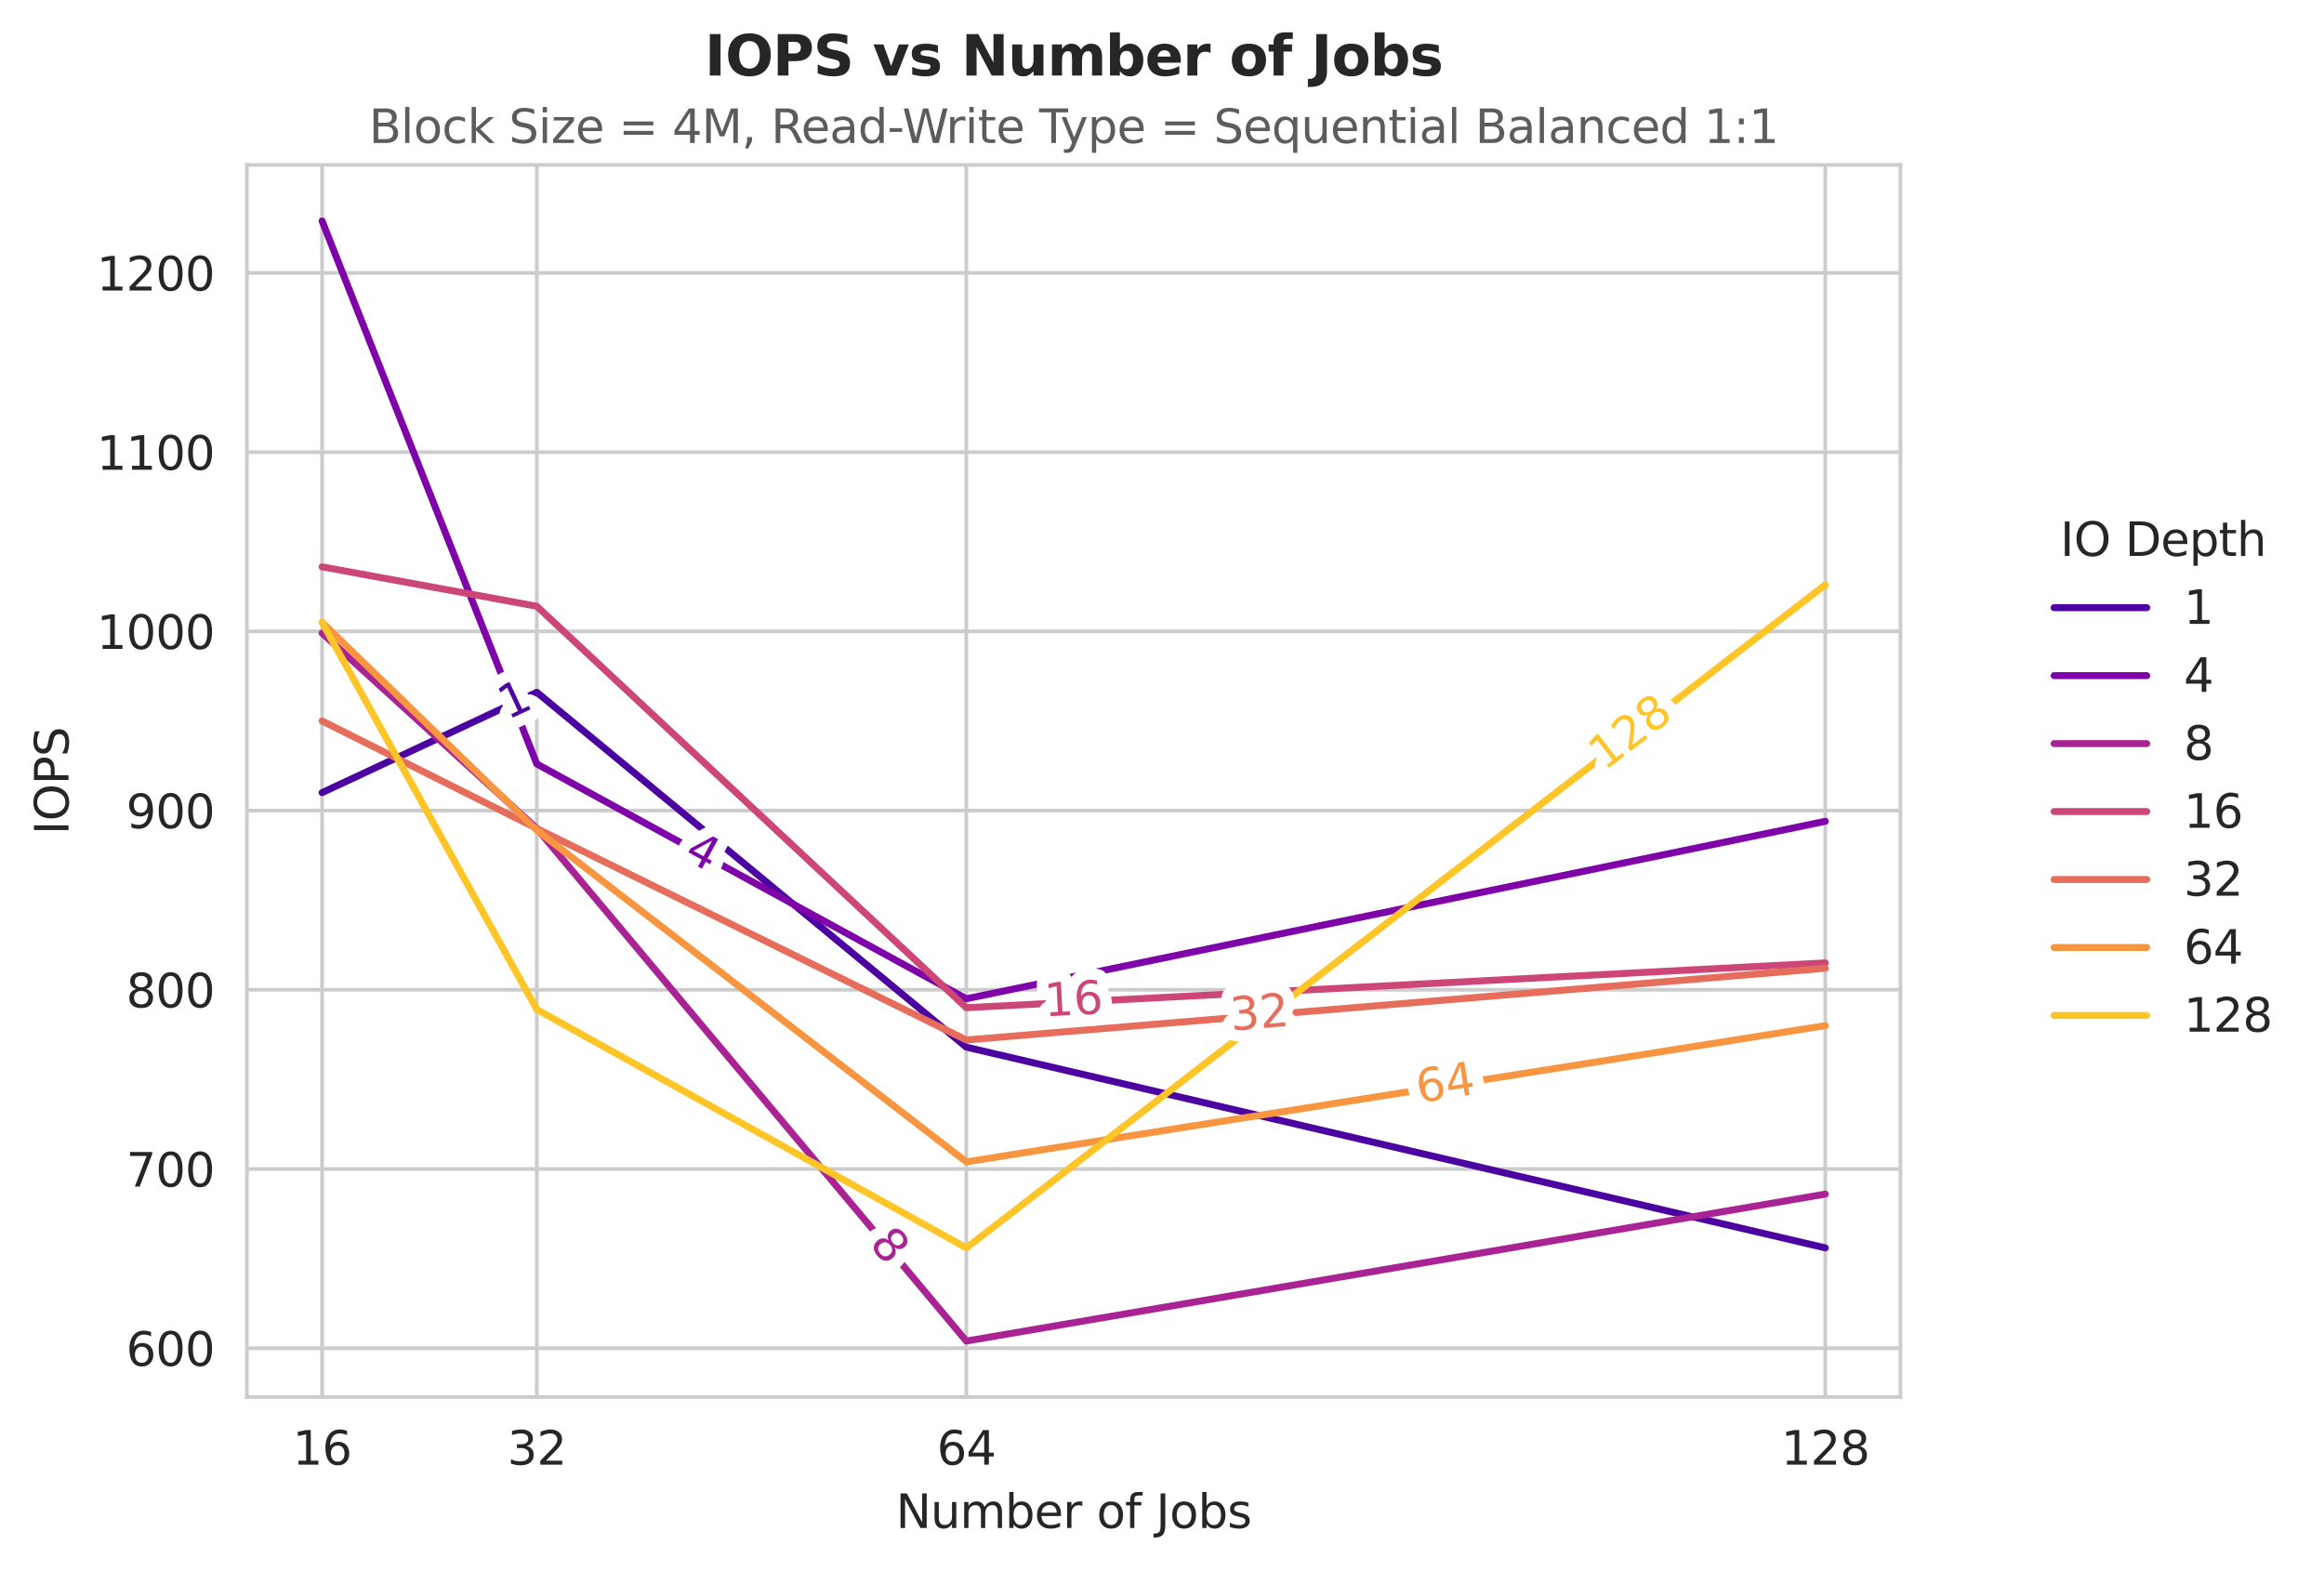 <?xml version="1.0" encoding="utf-8" standalone="no"?>
<!DOCTYPE svg PUBLIC "-//W3C//DTD SVG 1.1//EN"
  "http://www.w3.org/Graphics/SVG/1.1/DTD/svg11.dtd">
<svg xmlns:xlink="http://www.w3.org/1999/xlink" width="501.928pt" height="339.292pt" viewBox="0 0 501.928 339.292" xmlns="http://www.w3.org/2000/svg" version="1.1">
 <defs>
  <style type="text/css">*{stroke-linejoin: round; stroke-linecap: butt}</style>
 </defs>
 <g id="figure_1">
  <g id="patch_1">
   <path d="M 0 339.292 
L 501.928 339.292 
L 501.928 0 
L 0 0 
z
" style="fill: #ffffff"/>
  </g>
  <g id="axes_1">
   <g id="patch_2">
    <path d="M 53.328 301.736 
L 410.448 301.736 
L 410.448 35.624 
L 53.328 35.624 
z
" style="fill: #ffffff"/>
   </g>
   <g id="matplotlib.axis_1">
    <g id="xtick_1">
     <g id="line2d_1">
      <path d="M 115.94 301.736 
L 115.94 35.624 
" clip-path="url(#p7a19588d10)" style="fill: none; stroke: #cccccc; stroke-width: 0.8; stroke-linecap: round"/>
     </g>
     <g id="text_1">
      <!-- 32 -->
      <g style="fill: #262626" transform="translate(109.578 316.334) scale(0.1 -0.1)">
       <defs>
        <path id="DejaVuSans-33" d="M 2597 2516 
Q 3050 2419 3304 2112 
Q 3559 1806 3559 1356 
Q 3559 666 3084 287 
Q 2609 -91 1734 -91 
Q 1441 -91 1130 -33 
Q 819 25 488 141 
L 488 750 
Q 750 597 1062 519 
Q 1375 441 1716 441 
Q 2309 441 2620 675 
Q 2931 909 2931 1356 
Q 2931 1769 2642 2001 
Q 2353 2234 1838 2234 
L 1294 2234 
L 1294 2753 
L 1863 2753 
Q 2328 2753 2575 2939 
Q 2822 3125 2822 3475 
Q 2822 3834 2567 4026 
Q 2313 4219 1838 4219 
Q 1578 4219 1281 4162 
Q 984 4106 628 3988 
L 628 4550 
Q 988 4650 1302 4700 
Q 1616 4750 1894 4750 
Q 2613 4750 3031 4423 
Q 3450 4097 3450 3541 
Q 3450 3153 3228 2886 
Q 3006 2619 2597 2516 
z
" transform="scale(0.016)"/>
        <path id="DejaVuSans-32" d="M 1228 531 
L 3431 531 
L 3431 0 
L 469 0 
L 469 531 
Q 828 903 1448 1529 
Q 2069 2156 2228 2338 
Q 2531 2678 2651 2914 
Q 2772 3150 2772 3378 
Q 2772 3750 2511 3984 
Q 2250 4219 1831 4219 
Q 1534 4219 1204 4116 
Q 875 4013 500 3803 
L 500 4441 
Q 881 4594 1212 4672 
Q 1544 4750 1819 4750 
Q 2544 4750 2975 4387 
Q 3406 4025 3406 3419 
Q 3406 3131 3298 2873 
Q 3191 2616 2906 2266 
Q 2828 2175 2409 1742 
Q 1991 1309 1228 531 
z
" transform="scale(0.016)"/>
       </defs>
       <use xlink:href="#DejaVuSans-33"/>
       <use xlink:href="#DejaVuSans-32" transform="translate(63.623 0)"/>
      </g>
     </g>
    </g>
    <g id="xtick_2">
     <g id="line2d_2">
      <path d="M 394.215 301.736 
L 394.215 35.624 
" clip-path="url(#p7a19588d10)" style="fill: none; stroke: #cccccc; stroke-width: 0.8; stroke-linecap: round"/>
     </g>
     <g id="text_2">
      <!-- 128 -->
      <g style="fill: #262626" transform="translate(384.672 316.334) scale(0.1 -0.1)">
       <defs>
        <path id="DejaVuSans-31" d="M 794 531 
L 1825 531 
L 1825 4091 
L 703 3866 
L 703 4441 
L 1819 4666 
L 2450 4666 
L 2450 531 
L 3481 531 
L 3481 0 
L 794 0 
L 794 531 
z
" transform="scale(0.016)"/>
        <path id="DejaVuSans-38" d="M 2034 2216 
Q 1584 2216 1326 1975 
Q 1069 1734 1069 1313 
Q 1069 891 1326 650 
Q 1584 409 2034 409 
Q 2484 409 2743 651 
Q 3003 894 3003 1313 
Q 3003 1734 2745 1975 
Q 2488 2216 2034 2216 
z
M 1403 2484 
Q 997 2584 770 2862 
Q 544 3141 544 3541 
Q 544 4100 942 4425 
Q 1341 4750 2034 4750 
Q 2731 4750 3128 4425 
Q 3525 4100 3525 3541 
Q 3525 3141 3298 2862 
Q 3072 2584 2669 2484 
Q 3125 2378 3379 2068 
Q 3634 1759 3634 1313 
Q 3634 634 3220 271 
Q 2806 -91 2034 -91 
Q 1263 -91 848 271 
Q 434 634 434 1313 
Q 434 1759 690 2068 
Q 947 2378 1403 2484 
z
M 1172 3481 
Q 1172 3119 1398 2916 
Q 1625 2713 2034 2713 
Q 2441 2713 2670 2916 
Q 2900 3119 2900 3481 
Q 2900 3844 2670 4047 
Q 2441 4250 2034 4250 
Q 1625 4250 1398 4047 
Q 1172 3844 1172 3481 
z
" transform="scale(0.016)"/>
       </defs>
       <use xlink:href="#DejaVuSans-31"/>
       <use xlink:href="#DejaVuSans-32" transform="translate(63.623 0)"/>
       <use xlink:href="#DejaVuSans-38" transform="translate(127.246 0)"/>
      </g>
     </g>
    </g>
    <g id="xtick_3">
     <g id="line2d_3">
      <path d="M 69.561 301.736 
L 69.561 35.624 
" clip-path="url(#p7a19588d10)" style="fill: none; stroke: #cccccc; stroke-width: 0.8; stroke-linecap: round"/>
     </g>
     <g id="text_3">
      <!-- 16 -->
      <g style="fill: #262626" transform="translate(63.198 316.334) scale(0.1 -0.1)">
       <defs>
        <path id="DejaVuSans-36" d="M 2113 2584 
Q 1688 2584 1439 2293 
Q 1191 2003 1191 1497 
Q 1191 994 1439 701 
Q 1688 409 2113 409 
Q 2538 409 2786 701 
Q 3034 994 3034 1497 
Q 3034 2003 2786 2293 
Q 2538 2584 2113 2584 
z
M 3366 4563 
L 3366 3988 
Q 3128 4100 2886 4159 
Q 2644 4219 2406 4219 
Q 1781 4219 1451 3797 
Q 1122 3375 1075 2522 
Q 1259 2794 1537 2939 
Q 1816 3084 2150 3084 
Q 2853 3084 3261 2657 
Q 3669 2231 3669 1497 
Q 3669 778 3244 343 
Q 2819 -91 2113 -91 
Q 1303 -91 875 529 
Q 447 1150 447 2328 
Q 447 3434 972 4092 
Q 1497 4750 2381 4750 
Q 2619 4750 2861 4703 
Q 3103 4656 3366 4563 
z
" transform="scale(0.016)"/>
       </defs>
       <use xlink:href="#DejaVuSans-31"/>
       <use xlink:href="#DejaVuSans-36" transform="translate(63.623 0)"/>
      </g>
     </g>
    </g>
    <g id="xtick_4">
     <g id="line2d_4">
      <path d="M 208.699 301.736 
L 208.699 35.624 
" clip-path="url(#p7a19588d10)" style="fill: none; stroke: #cccccc; stroke-width: 0.8; stroke-linecap: round"/>
     </g>
     <g id="text_4">
      <!-- 64 -->
      <g style="fill: #262626" transform="translate(202.336 316.334) scale(0.1 -0.1)">
       <defs>
        <path id="DejaVuSans-34" d="M 2419 4116 
L 825 1625 
L 2419 1625 
L 2419 4116 
z
M 2253 4666 
L 3047 4666 
L 3047 1625 
L 3713 1625 
L 3713 1100 
L 3047 1100 
L 3047 0 
L 2419 0 
L 2419 1100 
L 313 1100 
L 313 1709 
L 2253 4666 
z
" transform="scale(0.016)"/>
       </defs>
       <use xlink:href="#DejaVuSans-36"/>
       <use xlink:href="#DejaVuSans-34" transform="translate(63.623 0)"/>
      </g>
     </g>
    </g>
    <g id="text_5">
     <!-- Number of Jobs -->
     <g style="fill: #262626" transform="translate(193.491 330.012) scale(0.1 -0.1)">
      <defs>
       <path id="DejaVuSans-4e" d="M 628 4666 
L 1478 4666 
L 3547 763 
L 3547 4666 
L 4159 4666 
L 4159 0 
L 3309 0 
L 1241 3903 
L 1241 0 
L 628 0 
L 628 4666 
z
" transform="scale(0.016)"/>
       <path id="DejaVuSans-75" d="M 544 1381 
L 544 3500 
L 1119 3500 
L 1119 1403 
Q 1119 906 1312 657 
Q 1506 409 1894 409 
Q 2359 409 2629 706 
Q 2900 1003 2900 1516 
L 2900 3500 
L 3475 3500 
L 3475 0 
L 2900 0 
L 2900 538 
Q 2691 219 2414 64 
Q 2138 -91 1772 -91 
Q 1169 -91 856 284 
Q 544 659 544 1381 
z
M 1991 3584 
L 1991 3584 
z
" transform="scale(0.016)"/>
       <path id="DejaVuSans-6d" d="M 3328 2828 
Q 3544 3216 3844 3400 
Q 4144 3584 4550 3584 
Q 5097 3584 5394 3201 
Q 5691 2819 5691 2113 
L 5691 0 
L 5113 0 
L 5113 2094 
Q 5113 2597 4934 2840 
Q 4756 3084 4391 3084 
Q 3944 3084 3684 2787 
Q 3425 2491 3425 1978 
L 3425 0 
L 2847 0 
L 2847 2094 
Q 2847 2600 2669 2842 
Q 2491 3084 2119 3084 
Q 1678 3084 1418 2786 
Q 1159 2488 1159 1978 
L 1159 0 
L 581 0 
L 581 3500 
L 1159 3500 
L 1159 2956 
Q 1356 3278 1631 3431 
Q 1906 3584 2284 3584 
Q 2666 3584 2933 3390 
Q 3200 3197 3328 2828 
z
" transform="scale(0.016)"/>
       <path id="DejaVuSans-62" d="M 3116 1747 
Q 3116 2381 2855 2742 
Q 2594 3103 2138 3103 
Q 1681 3103 1420 2742 
Q 1159 2381 1159 1747 
Q 1159 1113 1420 752 
Q 1681 391 2138 391 
Q 2594 391 2855 752 
Q 3116 1113 3116 1747 
z
M 1159 2969 
Q 1341 3281 1617 3432 
Q 1894 3584 2278 3584 
Q 2916 3584 3314 3078 
Q 3713 2572 3713 1747 
Q 3713 922 3314 415 
Q 2916 -91 2278 -91 
Q 1894 -91 1617 61 
Q 1341 213 1159 525 
L 1159 0 
L 581 0 
L 581 4863 
L 1159 4863 
L 1159 2969 
z
" transform="scale(0.016)"/>
       <path id="DejaVuSans-65" d="M 3597 1894 
L 3597 1613 
L 953 1613 
Q 991 1019 1311 708 
Q 1631 397 2203 397 
Q 2534 397 2845 478 
Q 3156 559 3463 722 
L 3463 178 
Q 3153 47 2828 -22 
Q 2503 -91 2169 -91 
Q 1331 -91 842 396 
Q 353 884 353 1716 
Q 353 2575 817 3079 
Q 1281 3584 2069 3584 
Q 2775 3584 3186 3129 
Q 3597 2675 3597 1894 
z
M 3022 2063 
Q 3016 2534 2758 2815 
Q 2500 3097 2075 3097 
Q 1594 3097 1305 2825 
Q 1016 2553 972 2059 
L 3022 2063 
z
" transform="scale(0.016)"/>
       <path id="DejaVuSans-72" d="M 2631 2963 
Q 2534 3019 2420 3045 
Q 2306 3072 2169 3072 
Q 1681 3072 1420 2755 
Q 1159 2438 1159 1844 
L 1159 0 
L 581 0 
L 581 3500 
L 1159 3500 
L 1159 2956 
Q 1341 3275 1631 3429 
Q 1922 3584 2338 3584 
Q 2397 3584 2469 3576 
Q 2541 3569 2628 3553 
L 2631 2963 
z
" transform="scale(0.016)"/>
       <path id="DejaVuSans-20" transform="scale(0.016)"/>
       <path id="DejaVuSans-6f" d="M 1959 3097 
Q 1497 3097 1228 2736 
Q 959 2375 959 1747 
Q 959 1119 1226 758 
Q 1494 397 1959 397 
Q 2419 397 2687 759 
Q 2956 1122 2956 1747 
Q 2956 2369 2687 2733 
Q 2419 3097 1959 3097 
z
M 1959 3584 
Q 2709 3584 3137 3096 
Q 3566 2609 3566 1747 
Q 3566 888 3137 398 
Q 2709 -91 1959 -91 
Q 1206 -91 779 398 
Q 353 888 353 1747 
Q 353 2609 779 3096 
Q 1206 3584 1959 3584 
z
" transform="scale(0.016)"/>
       <path id="DejaVuSans-66" d="M 2375 4863 
L 2375 4384 
L 1825 4384 
Q 1516 4384 1395 4259 
Q 1275 4134 1275 3809 
L 1275 3500 
L 2222 3500 
L 2222 3053 
L 1275 3053 
L 1275 0 
L 697 0 
L 697 3053 
L 147 3053 
L 147 3500 
L 697 3500 
L 697 3744 
Q 697 4328 969 4595 
Q 1241 4863 1831 4863 
L 2375 4863 
z
" transform="scale(0.016)"/>
       <path id="DejaVuSans-4a" d="M 628 4666 
L 1259 4666 
L 1259 325 
Q 1259 -519 939 -900 
Q 619 -1281 -91 -1281 
L -331 -1281 
L -331 -750 
L -134 -750 
Q 284 -750 456 -515 
Q 628 -281 628 325 
L 628 4666 
z
" transform="scale(0.016)"/>
       <path id="DejaVuSans-73" d="M 2834 3397 
L 2834 2853 
Q 2591 2978 2328 3040 
Q 2066 3103 1784 3103 
Q 1356 3103 1142 2972 
Q 928 2841 928 2578 
Q 928 2378 1081 2264 
Q 1234 2150 1697 2047 
L 1894 2003 
Q 2506 1872 2764 1633 
Q 3022 1394 3022 966 
Q 3022 478 2636 193 
Q 2250 -91 1575 -91 
Q 1294 -91 989 -36 
Q 684 19 347 128 
L 347 722 
Q 666 556 975 473 
Q 1284 391 1588 391 
Q 1994 391 2212 530 
Q 2431 669 2431 922 
Q 2431 1156 2273 1281 
Q 2116 1406 1581 1522 
L 1381 1569 
Q 847 1681 609 1914 
Q 372 2147 372 2553 
Q 372 3047 722 3315 
Q 1072 3584 1716 3584 
Q 2034 3584 2315 3537 
Q 2597 3491 2834 3397 
z
" transform="scale(0.016)"/>
      </defs>
      <use xlink:href="#DejaVuSans-4e"/>
      <use xlink:href="#DejaVuSans-75" transform="translate(74.805 0)"/>
      <use xlink:href="#DejaVuSans-6d" transform="translate(138.184 0)"/>
      <use xlink:href="#DejaVuSans-62" transform="translate(235.596 0)"/>
      <use xlink:href="#DejaVuSans-65" transform="translate(299.072 0)"/>
      <use xlink:href="#DejaVuSans-72" transform="translate(360.596 0)"/>
      <use xlink:href="#DejaVuSans-20" transform="translate(401.709 0)"/>
      <use xlink:href="#DejaVuSans-6f" transform="translate(433.496 0)"/>
      <use xlink:href="#DejaVuSans-66" transform="translate(494.678 0)"/>
      <use xlink:href="#DejaVuSans-20" transform="translate(529.883 0)"/>
      <use xlink:href="#DejaVuSans-4a" transform="translate(561.67 0)"/>
      <use xlink:href="#DejaVuSans-6f" transform="translate(591.162 0)"/>
      <use xlink:href="#DejaVuSans-62" transform="translate(652.344 0)"/>
      <use xlink:href="#DejaVuSans-73" transform="translate(715.82 0)"/>
     </g>
    </g>
   </g>
   <g id="matplotlib.axis_2">
    <g id="ytick_1">
     <g id="line2d_5">
      <path d="M 53.328 291.188 
L 410.448 291.188 
" clip-path="url(#p7a19588d10)" style="fill: none; stroke: #cccccc; stroke-width: 0.8; stroke-linecap: round"/>
     </g>
     <g id="text_6">
      <!-- 600 -->
      <g style="fill: #262626" transform="translate(27.241 294.987) scale(0.1 -0.1)">
       <defs>
        <path id="DejaVuSans-30" d="M 2034 4250 
Q 1547 4250 1301 3770 
Q 1056 3291 1056 2328 
Q 1056 1369 1301 889 
Q 1547 409 2034 409 
Q 2525 409 2770 889 
Q 3016 1369 3016 2328 
Q 3016 3291 2770 3770 
Q 2525 4250 2034 4250 
z
M 2034 4750 
Q 2819 4750 3233 4129 
Q 3647 3509 3647 2328 
Q 3647 1150 3233 529 
Q 2819 -91 2034 -91 
Q 1250 -91 836 529 
Q 422 1150 422 2328 
Q 422 3509 836 4129 
Q 1250 4750 2034 4750 
z
" transform="scale(0.016)"/>
       </defs>
       <use xlink:href="#DejaVuSans-36"/>
       <use xlink:href="#DejaVuSans-30" transform="translate(63.623 0)"/>
       <use xlink:href="#DejaVuSans-30" transform="translate(127.246 0)"/>
      </g>
     </g>
    </g>
    <g id="ytick_2">
     <g id="line2d_6">
      <path d="M 53.328 252.481 
L 410.448 252.481 
" clip-path="url(#p7a19588d10)" style="fill: none; stroke: #cccccc; stroke-width: 0.8; stroke-linecap: round"/>
     </g>
     <g id="text_7">
      <!-- 700 -->
      <g style="fill: #262626" transform="translate(27.241 256.28) scale(0.1 -0.1)">
       <defs>
        <path id="DejaVuSans-37" d="M 525 4666 
L 3525 4666 
L 3525 4397 
L 1831 0 
L 1172 0 
L 2766 4134 
L 525 4134 
L 525 4666 
z
" transform="scale(0.016)"/>
       </defs>
       <use xlink:href="#DejaVuSans-37"/>
       <use xlink:href="#DejaVuSans-30" transform="translate(63.623 0)"/>
       <use xlink:href="#DejaVuSans-30" transform="translate(127.246 0)"/>
      </g>
     </g>
    </g>
    <g id="ytick_3">
     <g id="line2d_7">
      <path d="M 53.328 213.774 
L 410.448 213.774 
" clip-path="url(#p7a19588d10)" style="fill: none; stroke: #cccccc; stroke-width: 0.8; stroke-linecap: round"/>
     </g>
     <g id="text_8">
      <!-- 800 -->
      <g style="fill: #262626" transform="translate(27.241 217.573) scale(0.1 -0.1)">
       <use xlink:href="#DejaVuSans-38"/>
       <use xlink:href="#DejaVuSans-30" transform="translate(63.623 0)"/>
       <use xlink:href="#DejaVuSans-30" transform="translate(127.246 0)"/>
      </g>
     </g>
    </g>
    <g id="ytick_4">
     <g id="line2d_8">
      <path d="M 53.328 175.066 
L 410.448 175.066 
" clip-path="url(#p7a19588d10)" style="fill: none; stroke: #cccccc; stroke-width: 0.8; stroke-linecap: round"/>
     </g>
     <g id="text_9">
      <!-- 900 -->
      <g style="fill: #262626" transform="translate(27.241 178.866) scale(0.1 -0.1)">
       <defs>
        <path id="DejaVuSans-39" d="M 703 97 
L 703 672 
Q 941 559 1184 500 
Q 1428 441 1663 441 
Q 2288 441 2617 861 
Q 2947 1281 2994 2138 
Q 2813 1869 2534 1725 
Q 2256 1581 1919 1581 
Q 1219 1581 811 2004 
Q 403 2428 403 3163 
Q 403 3881 828 4315 
Q 1253 4750 1959 4750 
Q 2769 4750 3195 4129 
Q 3622 3509 3622 2328 
Q 3622 1225 3098 567 
Q 2575 -91 1691 -91 
Q 1453 -91 1209 -44 
Q 966 3 703 97 
z
M 1959 2075 
Q 2384 2075 2632 2365 
Q 2881 2656 2881 3163 
Q 2881 3666 2632 3958 
Q 2384 4250 1959 4250 
Q 1534 4250 1286 3958 
Q 1038 3666 1038 3163 
Q 1038 2656 1286 2365 
Q 1534 2075 1959 2075 
z
" transform="scale(0.016)"/>
       </defs>
       <use xlink:href="#DejaVuSans-39"/>
       <use xlink:href="#DejaVuSans-30" transform="translate(63.623 0)"/>
       <use xlink:href="#DejaVuSans-30" transform="translate(127.246 0)"/>
      </g>
     </g>
    </g>
    <g id="ytick_5">
     <g id="line2d_9">
      <path d="M 53.328 136.359 
L 410.448 136.359 
" clip-path="url(#p7a19588d10)" style="fill: none; stroke: #cccccc; stroke-width: 0.8; stroke-linecap: round"/>
     </g>
     <g id="text_10">
      <!-- 1000 -->
      <g style="fill: #262626" transform="translate(20.878 140.158) scale(0.1 -0.1)">
       <use xlink:href="#DejaVuSans-31"/>
       <use xlink:href="#DejaVuSans-30" transform="translate(63.623 0)"/>
       <use xlink:href="#DejaVuSans-30" transform="translate(127.246 0)"/>
       <use xlink:href="#DejaVuSans-30" transform="translate(190.869 0)"/>
      </g>
     </g>
    </g>
    <g id="ytick_6">
     <g id="line2d_10">
      <path d="M 53.328 97.652 
L 410.448 97.652 
" clip-path="url(#p7a19588d10)" style="fill: none; stroke: #cccccc; stroke-width: 0.8; stroke-linecap: round"/>
     </g>
     <g id="text_11">
      <!-- 1100 -->
      <g style="fill: #262626" transform="translate(20.878 101.451) scale(0.1 -0.1)">
       <use xlink:href="#DejaVuSans-31"/>
       <use xlink:href="#DejaVuSans-31" transform="translate(63.623 0)"/>
       <use xlink:href="#DejaVuSans-30" transform="translate(127.246 0)"/>
       <use xlink:href="#DejaVuSans-30" transform="translate(190.869 0)"/>
      </g>
     </g>
    </g>
    <g id="ytick_7">
     <g id="line2d_11">
      <path d="M 53.328 58.945 
L 410.448 58.945 
" clip-path="url(#p7a19588d10)" style="fill: none; stroke: #cccccc; stroke-width: 0.8; stroke-linecap: round"/>
     </g>
     <g id="text_12">
      <!-- 1200 -->
      <g style="fill: #262626" transform="translate(20.878 62.744) scale(0.1 -0.1)">
       <use xlink:href="#DejaVuSans-31"/>
       <use xlink:href="#DejaVuSans-32" transform="translate(63.623 0)"/>
       <use xlink:href="#DejaVuSans-30" transform="translate(127.246 0)"/>
       <use xlink:href="#DejaVuSans-30" transform="translate(190.869 0)"/>
      </g>
     </g>
    </g>
    <g id="text_13">
     <!-- IOPS -->
     <g style="fill: #262626" transform="translate(14.798 180.28) rotate(-90) scale(0.1 -0.1)">
      <defs>
       <path id="DejaVuSans-49" d="M 628 4666 
L 1259 4666 
L 1259 0 
L 628 0 
L 628 4666 
z
" transform="scale(0.016)"/>
       <path id="DejaVuSans-4f" d="M 2522 4238 
Q 1834 4238 1429 3725 
Q 1025 3213 1025 2328 
Q 1025 1447 1429 934 
Q 1834 422 2522 422 
Q 3209 422 3611 934 
Q 4013 1447 4013 2328 
Q 4013 3213 3611 3725 
Q 3209 4238 2522 4238 
z
M 2522 4750 
Q 3503 4750 4090 4092 
Q 4678 3434 4678 2328 
Q 4678 1225 4090 567 
Q 3503 -91 2522 -91 
Q 1538 -91 948 565 
Q 359 1222 359 2328 
Q 359 3434 948 4092 
Q 1538 4750 2522 4750 
z
" transform="scale(0.016)"/>
       <path id="DejaVuSans-50" d="M 1259 4147 
L 1259 2394 
L 2053 2394 
Q 2494 2394 2734 2622 
Q 2975 2850 2975 3272 
Q 2975 3691 2734 3919 
Q 2494 4147 2053 4147 
L 1259 4147 
z
M 628 4666 
L 2053 4666 
Q 2838 4666 3239 4311 
Q 3641 3956 3641 3272 
Q 3641 2581 3239 2228 
Q 2838 1875 2053 1875 
L 1259 1875 
L 1259 0 
L 628 0 
L 628 4666 
z
" transform="scale(0.016)"/>
       <path id="DejaVuSans-53" d="M 3425 4513 
L 3425 3897 
Q 3066 4069 2747 4153 
Q 2428 4238 2131 4238 
Q 1616 4238 1336 4038 
Q 1056 3838 1056 3469 
Q 1056 3159 1242 3001 
Q 1428 2844 1947 2747 
L 2328 2669 
Q 3034 2534 3370 2195 
Q 3706 1856 3706 1288 
Q 3706 609 3251 259 
Q 2797 -91 1919 -91 
Q 1588 -91 1214 -16 
Q 841 59 441 206 
L 441 856 
Q 825 641 1194 531 
Q 1563 422 1919 422 
Q 2459 422 2753 634 
Q 3047 847 3047 1241 
Q 3047 1584 2836 1778 
Q 2625 1972 2144 2069 
L 1759 2144 
Q 1053 2284 737 2584 
Q 422 2884 422 3419 
Q 422 4038 858 4394 
Q 1294 4750 2059 4750 
Q 2388 4750 2728 4690 
Q 3069 4631 3425 4513 
z
" transform="scale(0.016)"/>
      </defs>
      <use xlink:href="#DejaVuSans-49"/>
      <use xlink:href="#DejaVuSans-4f" transform="translate(29.492 0)"/>
      <use xlink:href="#DejaVuSans-50" transform="translate(108.203 0)"/>
      <use xlink:href="#DejaVuSans-53" transform="translate(168.506 0)"/>
     </g>
    </g>
   </g>
   <g id="FillBetweenPolyCollection_1"/>
   <g id="FillBetweenPolyCollection_2"/>
   <g id="FillBetweenPolyCollection_3"/>
   <g id="FillBetweenPolyCollection_4"/>
   <g id="FillBetweenPolyCollection_5"/>
   <g id="FillBetweenPolyCollection_6"/>
   <g id="FillBetweenPolyCollection_7"/>
   <g id="line2d_12">
    <path d="M 69.561 171.196 
L 115.94 149.52 
L 208.699 226.16 
L 394.215 269.512 
" clip-path="url(#p7a19588d10)" style="fill: none; stroke: #4c02a1; stroke-width: 1.5; stroke-linecap: round"/>
   </g>
   <g id="line2d_13">
    <path d="M 69.561 47.72 
L 115.94 165.003 
L 208.699 215.709 
L 394.215 177.389 
" clip-path="url(#p7a19588d10)" style="fill: none; stroke: #7e03a8; stroke-width: 1.5; stroke-linecap: round"/>
   </g>
   <g id="line2d_14">
    <path d="M 69.561 136.746 
L 115.94 178.937 
L 208.699 289.64 
L 394.215 257.9 
" clip-path="url(#p7a19588d10)" style="fill: none; stroke: #aa2395; stroke-width: 1.5; stroke-linecap: round"/>
   </g>
   <g id="line2d_15">
    <path d="M 69.561 122.425 
L 115.94 130.94 
L 208.699 217.644 
L 394.215 207.968 
" clip-path="url(#p7a19588d10)" style="fill: none; stroke: #cc4778; stroke-width: 1.5; stroke-linecap: round"/>
   </g>
   <g id="line2d_16">
    <path d="M 69.561 155.713 
L 115.94 178.937 
L 208.699 224.612 
L 394.215 209.129 
" clip-path="url(#p7a19588d10)" style="fill: none; stroke: #e66c5c; stroke-width: 1.5; stroke-linecap: round"/>
   </g>
   <g id="line2d_17">
    <path d="M 69.561 134.424 
L 115.94 179.324 
L 208.699 250.933 
L 394.215 221.515 
" clip-path="url(#p7a19588d10)" style="fill: none; stroke: #f89540; stroke-width: 1.5; stroke-linecap: round"/>
   </g>
   <g id="line2d_18">
    <path d="M 69.561 134.424 
L 115.94 218.031 
L 208.699 269.512 
L 394.215 126.295 
" clip-path="url(#p7a19588d10)" style="fill: none; stroke: #fdc527; stroke-width: 1.5; stroke-linecap: round"/>
   </g>
   <g id="line2d_19"/>
   <g id="line2d_20"/>
   <g id="line2d_21"/>
   <g id="line2d_22"/>
   <g id="line2d_23"/>
   <g id="line2d_24"/>
   <g id="line2d_25"/>
   <g id="text_14">
    <path d="M 110.419 154.23 
L 111.878 153.548 
L 109.523 148.509 
L 108.084 149.569 
L 107.704 148.755 
L 109.134 147.699 
L 110.028 147.281 
L 112.763 153.134 
L 114.223 152.452 
L 114.574 153.204 
L 110.77 154.982 
L 110.419 154.23 
z
" clip-path="url(#p7a19588d10)" style="fill: #4c02a1; stroke: #ffffff; stroke-width: 5"/>
    <path d="M 110.419 154.23 
L 111.878 153.548 
L 109.523 148.509 
L 108.084 149.569 
L 107.704 148.755 
L 109.134 147.699 
L 110.028 147.281 
L 112.763 153.134 
L 114.223 152.452 
L 114.574 153.204 
L 110.77 154.982 
L 110.419 154.23 
z
" clip-path="url(#p7a19588d10)" style="fill: #4c02a1"/>
   </g>
   <g id="text_15">
    <path d="M 153.822 181.526 
L 149.77 183.747 
L 151.956 184.941 
L 153.822 181.526 
z
M 154.007 180.648 
L 155.096 181.243 
L 152.817 185.412 
L 153.73 185.911 
L 153.336 186.631 
L 152.423 186.132 
L 151.599 187.64 
L 150.738 187.169 
L 151.562 185.661 
L 148.675 184.083 
L 149.131 183.248 
L 154.007 180.648 
z
" clip-path="url(#p7a19588d10)" style="fill: #7e03a8; stroke: #ffffff; stroke-width: 5"/>
    <path d="M 153.822 181.526 
L 149.77 183.747 
L 151.956 184.941 
L 153.822 181.526 
z
M 154.007 180.648 
L 155.096 181.243 
L 152.817 185.412 
L 153.73 185.911 
L 153.336 186.631 
L 152.423 186.132 
L 151.599 187.64 
L 150.738 187.169 
L 151.562 185.661 
L 148.675 184.083 
L 149.131 183.248 
L 154.007 180.648 
z
" clip-path="url(#p7a19588d10)" style="fill: #7e03a8"/>
   </g>
   <g id="text_16">
    <path d="M 192.249 268.913 
Q 191.797 268.374 191.25 268.307 
Q 190.703 268.241 190.199 268.664 
Q 189.694 269.087 189.663 269.637 
Q 189.633 270.188 190.085 270.727 
Q 190.536 271.266 191.086 271.333 
Q 191.638 271.401 192.14 270.98 
Q 192.644 270.558 192.674 270.007 
Q 192.705 269.457 192.249 268.913 
z
M 191.937 267.889 
Q 191.649 267.302 191.754 266.751 
Q 191.862 266.201 192.341 265.799 
Q 193.01 265.238 193.799 265.389 
Q 194.588 265.54 195.284 266.37 
Q 195.983 267.205 195.993 268.007 
Q 196.002 268.808 195.332 269.369 
Q 194.853 269.771 194.291 269.779 
Q 193.731 269.787 193.207 269.405 
Q 193.538 270.057 193.422 270.673 
Q 193.307 271.288 192.773 271.736 
Q 191.96 272.417 191.11 272.286 
Q 190.261 272.153 189.486 271.228 
Q 188.712 270.305 188.729 269.445 
Q 188.749 268.585 189.562 267.903 
Q 190.096 267.456 190.723 267.452 
Q 191.352 267.449 191.937 267.889 
z
M 192.899 266.612 
Q 192.466 266.975 192.449 267.449 
Q 192.434 267.925 192.844 268.415 
Q 193.253 268.902 193.726 268.973 
Q 194.2 269.044 194.633 268.681 
Q 195.068 268.317 195.08 267.838 
Q 195.094 267.36 194.685 266.872 
Q 194.275 266.382 193.804 266.314 
Q 193.334 266.247 192.899 266.612 
z
" clip-path="url(#p7a19588d10)" style="fill: #aa2395; stroke: #ffffff; stroke-width: 5"/>
    <path d="M 192.249 268.913 
Q 191.797 268.374 191.25 268.307 
Q 190.703 268.241 190.199 268.664 
Q 189.694 269.087 189.663 269.637 
Q 189.633 270.188 190.085 270.727 
Q 190.536 271.266 191.086 271.333 
Q 191.638 271.401 192.14 270.98 
Q 192.644 270.558 192.674 270.007 
Q 192.705 269.457 192.249 268.913 
z
M 191.937 267.889 
Q 191.649 267.302 191.754 266.751 
Q 191.862 266.201 192.341 265.799 
Q 193.01 265.238 193.799 265.389 
Q 194.588 265.54 195.284 266.37 
Q 195.983 267.205 195.993 268.007 
Q 196.002 268.808 195.332 269.369 
Q 194.853 269.771 194.291 269.779 
Q 193.731 269.787 193.207 269.405 
Q 193.538 270.057 193.422 270.673 
Q 193.307 271.288 192.773 271.736 
Q 191.96 272.417 191.11 272.286 
Q 190.261 272.153 189.486 271.228 
Q 188.712 270.305 188.729 269.445 
Q 188.749 268.585 189.562 267.903 
Q 190.096 267.456 190.723 267.452 
Q 191.352 267.449 191.937 267.889 
z
M 192.899 266.612 
Q 192.466 266.975 192.449 267.449 
Q 192.434 267.925 192.844 268.415 
Q 193.253 268.902 193.726 268.973 
Q 194.2 269.044 194.633 268.681 
Q 195.068 268.317 195.08 267.838 
Q 195.094 267.36 194.685 266.872 
Q 194.275 266.382 193.804 266.314 
Q 193.334 266.247 192.899 266.612 
z
" clip-path="url(#p7a19588d10)" style="fill: #aa2395"/>
   </g>
   <g id="text_17">
    <path d="M 226.874 218.629 
L 228.482 218.545 
L 228.193 212.99 
L 226.46 213.432 
L 226.413 212.535 
L 228.137 212.093 
L 229.121 212.042 
L 229.458 218.494 
L 231.066 218.41 
L 231.11 219.238 
L 226.917 219.457 
L 226.874 218.629 
z
M 235.118 214.986 
Q 234.455 215.021 234.09 215.495 
Q 233.727 215.968 233.768 216.758 
Q 233.809 217.542 234.22 217.979 
Q 234.632 218.415 235.295 218.38 
Q 235.959 218.346 236.322 217.87 
Q 236.685 217.392 236.644 216.608 
Q 236.603 215.818 236.192 215.386 
Q 235.782 214.952 235.118 214.986 
z
M 236.913 211.796 
L 236.959 212.694 
Q 236.579 212.538 236.196 212.466 
Q 235.814 212.392 235.443 212.411 
Q 234.467 212.462 233.987 213.148 
Q 233.508 213.833 233.504 215.168 
Q 233.769 214.728 234.191 214.479 
Q 234.614 214.23 235.135 214.203 
Q 236.232 214.146 236.904 214.779 
Q 237.575 215.411 237.635 216.556 
Q 237.693 217.678 237.066 218.391 
Q 236.438 219.103 235.336 219.16 
Q 234.072 219.226 233.354 218.294 
Q 232.636 217.36 232.54 215.521 
Q 232.45 213.796 233.215 212.726 
Q 233.981 211.657 235.36 211.585 
Q 235.732 211.565 236.113 211.619 
Q 236.495 211.673 236.913 211.796 
z
" clip-path="url(#p7a19588d10)" style="fill: #cc4778; stroke: #ffffff; stroke-width: 5"/>
    <path d="M 226.874 218.629 
L 228.482 218.545 
L 228.193 212.99 
L 226.46 213.432 
L 226.413 212.535 
L 228.137 212.093 
L 229.121 212.042 
L 229.458 218.494 
L 231.066 218.41 
L 231.11 219.238 
L 226.917 219.457 
L 226.874 218.629 
z
M 235.118 214.986 
Q 234.455 215.021 234.09 215.495 
Q 233.727 215.968 233.768 216.758 
Q 233.809 217.542 234.22 217.979 
Q 234.632 218.415 235.295 218.38 
Q 235.959 218.346 236.322 217.87 
Q 236.685 217.392 236.644 216.608 
Q 236.603 215.818 236.192 215.386 
Q 235.782 214.952 235.118 214.986 
z
M 236.913 211.796 
L 236.959 212.694 
Q 236.579 212.538 236.196 212.466 
Q 235.814 212.392 235.443 212.411 
Q 234.467 212.462 233.987 213.148 
Q 233.508 213.833 233.504 215.168 
Q 233.769 214.728 234.191 214.479 
Q 234.614 214.23 235.135 214.203 
Q 236.232 214.146 236.904 214.779 
Q 237.575 215.411 237.635 216.556 
Q 237.693 217.678 237.066 218.391 
Q 236.438 219.103 235.336 219.16 
Q 234.072 219.226 233.354 218.294 
Q 232.636 217.36 232.54 215.521 
Q 232.45 213.796 233.215 212.726 
Q 233.981 211.657 235.36 211.585 
Q 235.732 211.565 236.113 211.619 
Q 236.495 211.673 236.913 211.796 
z
" clip-path="url(#p7a19588d10)" style="fill: #cc4778"/>
   </g>
   <g id="text_18">
    <path d="M 269.67 218.347 
Q 270.388 218.439 270.823 218.884 
Q 271.26 219.328 271.319 220.028 
Q 271.408 221.103 270.718 221.755 
Q 270.027 222.405 268.665 222.519 
Q 268.209 222.557 267.717 222.507 
Q 267.225 222.457 266.695 222.319 
L 266.616 221.371 
Q 267.043 221.575 267.539 221.656 
Q 268.037 221.737 268.568 221.693 
Q 269.491 221.616 269.945 221.211 
Q 270.399 220.806 270.341 220.11 
Q 270.287 219.467 269.807 219.143 
Q 269.327 218.818 268.525 218.885 
L 267.678 218.956 
L 267.61 218.147 
L 268.496 218.073 
Q 269.22 218.013 269.581 217.691 
Q 269.941 217.37 269.896 216.825 
Q 269.849 216.266 269.427 216 
Q 269.006 215.732 268.267 215.794 
Q 267.862 215.828 267.407 215.955 
Q 266.952 216.081 266.413 216.311 
L 266.34 215.436 
Q 266.887 215.233 267.37 215.115 
Q 267.852 214.996 268.285 214.96 
Q 269.405 214.867 270.098 215.321 
Q 270.793 215.775 270.865 216.64 
Q 270.915 217.244 270.604 217.689 
Q 270.293 218.134 269.67 218.347 
z
M 274.137 221.087 
L 277.567 220.8 
L 277.636 221.627 
L 273.024 222.012 
L 272.955 221.185 
Q 273.465 220.559 274.349 219.504 
Q 275.235 218.447 275.459 218.143 
Q 275.886 217.574 276.043 217.191 
Q 276.2 216.808 276.171 216.453 
Q 276.122 215.874 275.686 215.543 
Q 275.249 215.211 274.596 215.266 
Q 274.134 215.304 273.633 215.508 
Q 273.134 215.711 272.578 216.087 
L 272.495 215.093 
Q 273.068 214.805 273.573 214.641 
Q 274.08 214.476 274.508 214.441 
Q 275.637 214.346 276.356 214.856 
Q 277.074 215.363 277.153 216.307 
Q 277.19 216.755 277.055 217.171 
Q 276.922 217.585 276.524 218.167 
Q 276.414 218.319 275.818 219.048 
Q 275.223 219.776 274.137 221.087 
z
" clip-path="url(#p7a19588d10)" style="fill: #e66c5c; stroke: #ffffff; stroke-width: 5"/>
    <path d="M 269.67 218.347 
Q 270.388 218.439 270.823 218.884 
Q 271.26 219.328 271.319 220.028 
Q 271.408 221.103 270.718 221.755 
Q 270.027 222.405 268.665 222.519 
Q 268.209 222.557 267.717 222.507 
Q 267.225 222.457 266.695 222.319 
L 266.616 221.371 
Q 267.043 221.575 267.539 221.656 
Q 268.037 221.737 268.568 221.693 
Q 269.491 221.616 269.945 221.211 
Q 270.399 220.806 270.341 220.11 
Q 270.287 219.467 269.807 219.143 
Q 269.327 218.818 268.525 218.885 
L 267.678 218.956 
L 267.61 218.147 
L 268.496 218.073 
Q 269.22 218.013 269.581 217.691 
Q 269.941 217.37 269.896 216.825 
Q 269.849 216.266 269.427 216 
Q 269.006 215.732 268.267 215.794 
Q 267.862 215.828 267.407 215.955 
Q 266.952 216.081 266.413 216.311 
L 266.34 215.436 
Q 266.887 215.233 267.37 215.115 
Q 267.852 214.996 268.285 214.96 
Q 269.405 214.867 270.098 215.321 
Q 270.793 215.775 270.865 216.64 
Q 270.915 217.244 270.604 217.689 
Q 270.293 218.134 269.67 218.347 
z
M 274.137 221.087 
L 277.567 220.8 
L 277.636 221.627 
L 273.024 222.012 
L 272.955 221.185 
Q 273.465 220.559 274.349 219.504 
Q 275.235 218.447 275.459 218.143 
Q 275.886 217.574 276.043 217.191 
Q 276.2 216.808 276.171 216.453 
Q 276.122 215.874 275.686 215.543 
Q 275.249 215.211 274.596 215.266 
Q 274.134 215.304 273.633 215.508 
Q 273.134 215.711 272.578 216.087 
L 272.495 215.093 
Q 273.068 214.805 273.573 214.641 
Q 274.08 214.476 274.508 214.441 
Q 275.637 214.346 276.356 214.856 
Q 277.074 215.363 277.153 216.307 
Q 277.19 216.755 277.055 217.171 
Q 276.922 217.585 276.524 218.167 
Q 276.414 218.319 275.818 219.048 
Q 275.223 219.776 274.137 221.087 
z
" clip-path="url(#p7a19588d10)" style="fill: #e66c5c"/>
   </g>
   <g id="text_19">
    <path d="M 309.017 233.731 
Q 308.361 233.835 308.048 234.345 
Q 307.736 234.853 307.86 235.634 
Q 307.983 236.41 308.437 236.802 
Q 308.893 237.191 309.549 237.087 
Q 310.205 236.983 310.516 236.472 
Q 310.827 235.959 310.704 235.183 
Q 310.58 234.402 310.127 234.015 
Q 309.673 233.627 309.017 233.731 
z
M 310.466 230.37 
L 310.607 231.258 
Q 310.212 231.143 309.824 231.111 
Q 309.436 231.078 309.069 231.136 
Q 308.104 231.289 307.698 232.021 
Q 307.294 232.753 307.43 234.081 
Q 307.647 233.616 308.041 233.324 
Q 308.436 233.032 308.952 232.95 
Q 310.036 232.778 310.771 233.337 
Q 311.504 233.895 311.684 235.028 
Q 311.86 236.137 311.311 236.913 
Q 310.761 237.686 309.671 237.859 
Q 308.421 238.057 307.609 237.205 
Q 306.797 236.352 306.508 234.534 
Q 306.238 232.827 306.887 231.683 
Q 307.536 230.539 308.9 230.323 
Q 309.268 230.264 309.653 230.278 
Q 310.038 230.291 310.466 230.37 
z
M 315.398 230.295 
L 313.548 234.53 
L 316.007 234.14 
L 315.398 230.295 
z
M 315.007 229.487 
L 316.232 229.293 
L 316.977 233.986 
L 318.004 233.823 
L 318.133 234.633 
L 317.105 234.796 
L 317.374 236.494 
L 316.405 236.647 
L 316.136 234.95 
L 312.886 235.465 
L 312.737 234.525 
L 315.007 229.487 
z
" clip-path="url(#p7a19588d10)" style="fill: #f89540; stroke: #ffffff; stroke-width: 5"/>
    <path d="M 309.017 233.731 
Q 308.361 233.835 308.048 234.345 
Q 307.736 234.853 307.86 235.634 
Q 307.983 236.41 308.437 236.802 
Q 308.893 237.191 309.549 237.087 
Q 310.205 236.983 310.516 236.472 
Q 310.827 235.959 310.704 235.183 
Q 310.58 234.402 310.127 234.015 
Q 309.673 233.627 309.017 233.731 
z
M 310.466 230.37 
L 310.607 231.258 
Q 310.212 231.143 309.824 231.111 
Q 309.436 231.078 309.069 231.136 
Q 308.104 231.289 307.698 232.021 
Q 307.294 232.753 307.43 234.081 
Q 307.647 233.616 308.041 233.324 
Q 308.436 233.032 308.952 232.95 
Q 310.036 232.778 310.771 233.337 
Q 311.504 233.895 311.684 235.028 
Q 311.86 236.137 311.311 236.913 
Q 310.761 237.686 309.671 237.859 
Q 308.421 238.057 307.609 237.205 
Q 306.797 236.352 306.508 234.534 
Q 306.238 232.827 306.887 231.683 
Q 307.536 230.539 308.9 230.323 
Q 309.268 230.264 309.653 230.278 
Q 310.038 230.291 310.466 230.37 
z
M 315.398 230.295 
L 313.548 234.53 
L 316.007 234.14 
L 315.398 230.295 
z
M 315.007 229.487 
L 316.232 229.293 
L 316.977 233.986 
L 318.004 233.823 
L 318.133 234.633 
L 317.105 234.796 
L 317.374 236.494 
L 316.405 236.647 
L 316.136 234.95 
L 312.886 235.465 
L 312.737 234.525 
L 315.007 229.487 
z
" clip-path="url(#p7a19588d10)" style="fill: #f89540"/>
   </g>
   <g id="text_20">
    <path d="M 347.023 165.165 
L 348.298 164.181 
L 344.899 159.778 
L 343.726 161.127 
L 343.177 160.416 
L 344.342 159.072 
L 345.123 158.47 
L 349.071 163.584 
L 350.346 162.6 
L 350.853 163.256 
L 347.53 165.822 
L 347.023 165.165 
z
M 352.596 160.863 
L 355.321 158.759 
L 355.828 159.416 
L 352.164 162.244 
L 351.657 161.588 
Q 351.746 160.785 351.915 159.419 
Q 352.084 158.05 352.107 157.673 
Q 352.157 156.963 352.08 156.557 
Q 352.005 156.149 351.787 155.867 
Q 351.432 155.407 350.886 155.367 
Q 350.338 155.326 349.82 155.726 
Q 349.453 156.009 349.143 156.452 
Q 348.835 156.893 348.571 157.511 
L 347.962 156.722 
Q 348.287 156.169 348.622 155.757 
Q 348.958 155.343 349.298 155.08 
Q 350.195 154.388 351.075 154.426 
Q 351.953 154.462 352.532 155.211 
Q 352.807 155.568 352.92 155.99 
Q 353.033 156.41 353.015 157.115 
Q 353.005 157.302 352.9 158.237 
Q 352.797 159.172 352.596 160.863 
z
M 357.02 154.121 
Q 356.463 154.551 356.374 155.095 
Q 356.287 155.639 356.689 156.16 
Q 357.092 156.682 357.64 156.734 
Q 358.189 156.786 358.745 156.356 
Q 359.302 155.927 359.391 155.38 
Q 359.481 154.831 359.081 154.313 
Q 358.679 153.792 358.13 153.741 
Q 357.582 153.688 357.02 154.121 
z
M 355.984 154.392 
Q 355.386 154.656 354.84 154.529 
Q 354.294 154.4 353.912 153.905 
Q 353.378 153.214 353.56 152.432 
Q 353.743 151.649 354.601 150.987 
Q 355.463 150.322 356.264 150.345 
Q 357.065 150.368 357.599 151.059 
Q 357.981 151.554 357.967 152.116 
Q 357.952 152.675 357.55 153.184 
Q 358.215 152.879 358.825 153.02 
Q 359.435 153.159 359.861 153.711 
Q 360.509 154.55 360.344 155.395 
Q 360.178 156.238 359.223 156.975 
Q 358.269 157.711 357.41 157.659 
Q 356.552 157.606 355.903 156.766 
Q 355.477 156.214 355.499 155.588 
Q 355.521 154.959 355.984 154.392 
z
M 354.746 153.38 
Q 355.092 153.828 355.565 153.863 
Q 356.04 153.897 356.545 153.507 
Q 357.049 153.118 357.138 152.648 
Q 357.229 152.178 356.883 151.73 
Q 356.537 151.281 356.058 151.25 
Q 355.581 151.217 355.078 151.606 
Q 354.572 151.996 354.485 152.464 
Q 354.399 152.931 354.746 153.38 
z
" clip-path="url(#p7a19588d10)" style="fill: #fdc527; stroke: #ffffff; stroke-width: 5"/>
    <path d="M 347.023 165.165 
L 348.298 164.181 
L 344.899 159.778 
L 343.726 161.127 
L 343.177 160.416 
L 344.342 159.072 
L 345.123 158.47 
L 349.071 163.584 
L 350.346 162.6 
L 350.853 163.256 
L 347.53 165.822 
L 347.023 165.165 
z
M 352.596 160.863 
L 355.321 158.759 
L 355.828 159.416 
L 352.164 162.244 
L 351.657 161.588 
Q 351.746 160.785 351.915 159.419 
Q 352.084 158.05 352.107 157.673 
Q 352.157 156.963 352.08 156.557 
Q 352.005 156.149 351.787 155.867 
Q 351.432 155.407 350.886 155.367 
Q 350.338 155.326 349.82 155.726 
Q 349.453 156.009 349.143 156.452 
Q 348.835 156.893 348.571 157.511 
L 347.962 156.722 
Q 348.287 156.169 348.622 155.757 
Q 348.958 155.343 349.298 155.08 
Q 350.195 154.388 351.075 154.426 
Q 351.953 154.462 352.532 155.211 
Q 352.807 155.568 352.92 155.99 
Q 353.033 156.41 353.015 157.115 
Q 353.005 157.302 352.9 158.237 
Q 352.797 159.172 352.596 160.863 
z
M 357.02 154.121 
Q 356.463 154.551 356.374 155.095 
Q 356.287 155.639 356.689 156.16 
Q 357.092 156.682 357.64 156.734 
Q 358.189 156.786 358.745 156.356 
Q 359.302 155.927 359.391 155.38 
Q 359.481 154.831 359.081 154.313 
Q 358.679 153.792 358.13 153.741 
Q 357.582 153.688 357.02 154.121 
z
M 355.984 154.392 
Q 355.386 154.656 354.84 154.529 
Q 354.294 154.4 353.912 153.905 
Q 353.378 153.214 353.56 152.432 
Q 353.743 151.649 354.601 150.987 
Q 355.463 150.322 356.264 150.345 
Q 357.065 150.368 357.599 151.059 
Q 357.981 151.554 357.967 152.116 
Q 357.952 152.675 357.55 153.184 
Q 358.215 152.879 358.825 153.02 
Q 359.435 153.159 359.861 153.711 
Q 360.509 154.55 360.344 155.395 
Q 360.178 156.238 359.223 156.975 
Q 358.269 157.711 357.41 157.659 
Q 356.552 157.606 355.903 156.766 
Q 355.477 156.214 355.499 155.588 
Q 355.521 154.959 355.984 154.392 
z
M 354.746 153.38 
Q 355.092 153.828 355.565 153.863 
Q 356.04 153.897 356.545 153.507 
Q 357.049 153.118 357.138 152.648 
Q 357.229 152.178 356.883 151.73 
Q 356.537 151.281 356.058 151.25 
Q 355.581 151.217 355.078 151.606 
Q 354.572 151.996 354.485 152.464 
Q 354.399 152.931 354.746 153.38 
z
" clip-path="url(#p7a19588d10)" style="fill: #fdc527"/>
   </g>
   <g id="patch_3">
    <path d="M 53.328 301.736 
L 53.328 35.624 
" style="fill: none; stroke: #cccccc; stroke-width: 0.8; stroke-linejoin: miter; stroke-linecap: square"/>
   </g>
   <g id="patch_4">
    <path d="M 410.448 301.736 
L 410.448 35.624 
" style="fill: none; stroke: #cccccc; stroke-width: 0.8; stroke-linejoin: miter; stroke-linecap: square"/>
   </g>
   <g id="patch_5">
    <path d="M 53.328 301.736 
L 410.448 301.736 
" style="fill: none; stroke: #cccccc; stroke-width: 0.8; stroke-linejoin: miter; stroke-linecap: square"/>
   </g>
   <g id="patch_6">
    <path d="M 53.328 35.624 
L 410.448 35.624 
" style="fill: none; stroke: #cccccc; stroke-width: 0.8; stroke-linejoin: miter; stroke-linecap: square"/>
   </g>
   <g id="text_21">
    <!-- Block Size = 4M, Read-Write Type = Sequential Balanced 1:1 -->
    <g style="fill: #262626; opacity: 0.75" transform="translate(79.68 30.883) scale(0.1 -0.1)">
     <defs>
      <path id="DejaVuSans-42" d="M 1259 2228 
L 1259 519 
L 2272 519 
Q 2781 519 3026 730 
Q 3272 941 3272 1375 
Q 3272 1813 3026 2020 
Q 2781 2228 2272 2228 
L 1259 2228 
z
M 1259 4147 
L 1259 2741 
L 2194 2741 
Q 2656 2741 2882 2914 
Q 3109 3088 3109 3444 
Q 3109 3797 2882 3972 
Q 2656 4147 2194 4147 
L 1259 4147 
z
M 628 4666 
L 2241 4666 
Q 2963 4666 3353 4366 
Q 3744 4066 3744 3513 
Q 3744 3084 3544 2831 
Q 3344 2578 2956 2516 
Q 3422 2416 3680 2098 
Q 3938 1781 3938 1306 
Q 3938 681 3513 340 
Q 3088 0 2303 0 
L 628 0 
L 628 4666 
z
" transform="scale(0.016)"/>
      <path id="DejaVuSans-6c" d="M 603 4863 
L 1178 4863 
L 1178 0 
L 603 0 
L 603 4863 
z
" transform="scale(0.016)"/>
      <path id="DejaVuSans-63" d="M 3122 3366 
L 3122 2828 
Q 2878 2963 2633 3030 
Q 2388 3097 2138 3097 
Q 1578 3097 1268 2742 
Q 959 2388 959 1747 
Q 959 1106 1268 751 
Q 1578 397 2138 397 
Q 2388 397 2633 464 
Q 2878 531 3122 666 
L 3122 134 
Q 2881 22 2623 -34 
Q 2366 -91 2075 -91 
Q 1284 -91 818 406 
Q 353 903 353 1747 
Q 353 2603 823 3093 
Q 1294 3584 2113 3584 
Q 2378 3584 2631 3529 
Q 2884 3475 3122 3366 
z
" transform="scale(0.016)"/>
      <path id="DejaVuSans-6b" d="M 581 4863 
L 1159 4863 
L 1159 1991 
L 2875 3500 
L 3609 3500 
L 1753 1863 
L 3688 0 
L 2938 0 
L 1159 1709 
L 1159 0 
L 581 0 
L 581 4863 
z
" transform="scale(0.016)"/>
      <path id="DejaVuSans-69" d="M 603 3500 
L 1178 3500 
L 1178 0 
L 603 0 
L 603 3500 
z
M 603 4863 
L 1178 4863 
L 1178 4134 
L 603 4134 
L 603 4863 
z
" transform="scale(0.016)"/>
      <path id="DejaVuSans-7a" d="M 353 3500 
L 3084 3500 
L 3084 2975 
L 922 459 
L 3084 459 
L 3084 0 
L 275 0 
L 275 525 
L 2438 3041 
L 353 3041 
L 353 3500 
z
" transform="scale(0.016)"/>
      <path id="DejaVuSans-3d" d="M 678 2906 
L 4684 2906 
L 4684 2381 
L 678 2381 
L 678 2906 
z
M 678 1631 
L 4684 1631 
L 4684 1100 
L 678 1100 
L 678 1631 
z
" transform="scale(0.016)"/>
      <path id="DejaVuSans-4d" d="M 628 4666 
L 1569 4666 
L 2759 1491 
L 3956 4666 
L 4897 4666 
L 4897 0 
L 4281 0 
L 4281 4097 
L 3078 897 
L 2444 897 
L 1241 4097 
L 1241 0 
L 628 0 
L 628 4666 
z
" transform="scale(0.016)"/>
      <path id="DejaVuSans-2c" d="M 750 794 
L 1409 794 
L 1409 256 
L 897 -744 
L 494 -744 
L 750 256 
L 750 794 
z
" transform="scale(0.016)"/>
      <path id="DejaVuSans-52" d="M 2841 2188 
Q 3044 2119 3236 1894 
Q 3428 1669 3622 1275 
L 4263 0 
L 3584 0 
L 2988 1197 
Q 2756 1666 2539 1819 
Q 2322 1972 1947 1972 
L 1259 1972 
L 1259 0 
L 628 0 
L 628 4666 
L 2053 4666 
Q 2853 4666 3247 4331 
Q 3641 3997 3641 3322 
Q 3641 2881 3436 2590 
Q 3231 2300 2841 2188 
z
M 1259 4147 
L 1259 2491 
L 2053 2491 
Q 2509 2491 2742 2702 
Q 2975 2913 2975 3322 
Q 2975 3731 2742 3939 
Q 2509 4147 2053 4147 
L 1259 4147 
z
" transform="scale(0.016)"/>
      <path id="DejaVuSans-61" d="M 2194 1759 
Q 1497 1759 1228 1600 
Q 959 1441 959 1056 
Q 959 750 1161 570 
Q 1363 391 1709 391 
Q 2188 391 2477 730 
Q 2766 1069 2766 1631 
L 2766 1759 
L 2194 1759 
z
M 3341 1997 
L 3341 0 
L 2766 0 
L 2766 531 
Q 2569 213 2275 61 
Q 1981 -91 1556 -91 
Q 1019 -91 701 211 
Q 384 513 384 1019 
Q 384 1609 779 1909 
Q 1175 2209 1959 2209 
L 2766 2209 
L 2766 2266 
Q 2766 2663 2505 2880 
Q 2244 3097 1772 3097 
Q 1472 3097 1187 3025 
Q 903 2953 641 2809 
L 641 3341 
Q 956 3463 1253 3523 
Q 1550 3584 1831 3584 
Q 2591 3584 2966 3190 
Q 3341 2797 3341 1997 
z
" transform="scale(0.016)"/>
      <path id="DejaVuSans-64" d="M 2906 2969 
L 2906 4863 
L 3481 4863 
L 3481 0 
L 2906 0 
L 2906 525 
Q 2725 213 2448 61 
Q 2172 -91 1784 -91 
Q 1150 -91 751 415 
Q 353 922 353 1747 
Q 353 2572 751 3078 
Q 1150 3584 1784 3584 
Q 2172 3584 2448 3432 
Q 2725 3281 2906 2969 
z
M 947 1747 
Q 947 1113 1208 752 
Q 1469 391 1925 391 
Q 2381 391 2643 752 
Q 2906 1113 2906 1747 
Q 2906 2381 2643 2742 
Q 2381 3103 1925 3103 
Q 1469 3103 1208 2742 
Q 947 2381 947 1747 
z
" transform="scale(0.016)"/>
      <path id="DejaVuSans-2d" d="M 313 2009 
L 1997 2009 
L 1997 1497 
L 313 1497 
L 313 2009 
z
" transform="scale(0.016)"/>
      <path id="DejaVuSans-57" d="M 213 4666 
L 850 4666 
L 1831 722 
L 2809 4666 
L 3519 4666 
L 4500 722 
L 5478 4666 
L 6119 4666 
L 4947 0 
L 4153 0 
L 3169 4050 
L 2175 0 
L 1381 0 
L 213 4666 
z
" transform="scale(0.016)"/>
      <path id="DejaVuSans-74" d="M 1172 4494 
L 1172 3500 
L 2356 3500 
L 2356 3053 
L 1172 3053 
L 1172 1153 
Q 1172 725 1289 603 
Q 1406 481 1766 481 
L 2356 481 
L 2356 0 
L 1766 0 
Q 1100 0 847 248 
Q 594 497 594 1153 
L 594 3053 
L 172 3053 
L 172 3500 
L 594 3500 
L 594 4494 
L 1172 4494 
z
" transform="scale(0.016)"/>
      <path id="DejaVuSans-54" d="M -19 4666 
L 3928 4666 
L 3928 4134 
L 2272 4134 
L 2272 0 
L 1638 0 
L 1638 4134 
L -19 4134 
L -19 4666 
z
" transform="scale(0.016)"/>
      <path id="DejaVuSans-79" d="M 2059 -325 
Q 1816 -950 1584 -1140 
Q 1353 -1331 966 -1331 
L 506 -1331 
L 506 -850 
L 844 -850 
Q 1081 -850 1212 -737 
Q 1344 -625 1503 -206 
L 1606 56 
L 191 3500 
L 800 3500 
L 1894 763 
L 2988 3500 
L 3597 3500 
L 2059 -325 
z
" transform="scale(0.016)"/>
      <path id="DejaVuSans-70" d="M 1159 525 
L 1159 -1331 
L 581 -1331 
L 581 3500 
L 1159 3500 
L 1159 2969 
Q 1341 3281 1617 3432 
Q 1894 3584 2278 3584 
Q 2916 3584 3314 3078 
Q 3713 2572 3713 1747 
Q 3713 922 3314 415 
Q 2916 -91 2278 -91 
Q 1894 -91 1617 61 
Q 1341 213 1159 525 
z
M 3116 1747 
Q 3116 2381 2855 2742 
Q 2594 3103 2138 3103 
Q 1681 3103 1420 2742 
Q 1159 2381 1159 1747 
Q 1159 1113 1420 752 
Q 1681 391 2138 391 
Q 2594 391 2855 752 
Q 3116 1113 3116 1747 
z
" transform="scale(0.016)"/>
      <path id="DejaVuSans-71" d="M 947 1747 
Q 947 1113 1208 752 
Q 1469 391 1925 391 
Q 2381 391 2643 752 
Q 2906 1113 2906 1747 
Q 2906 2381 2643 2742 
Q 2381 3103 1925 3103 
Q 1469 3103 1208 2742 
Q 947 2381 947 1747 
z
M 2906 525 
Q 2725 213 2448 61 
Q 2172 -91 1784 -91 
Q 1150 -91 751 415 
Q 353 922 353 1747 
Q 353 2572 751 3078 
Q 1150 3584 1784 3584 
Q 2172 3584 2448 3432 
Q 2725 3281 2906 2969 
L 2906 3500 
L 3481 3500 
L 3481 -1331 
L 2906 -1331 
L 2906 525 
z
" transform="scale(0.016)"/>
      <path id="DejaVuSans-6e" d="M 3513 2113 
L 3513 0 
L 2938 0 
L 2938 2094 
Q 2938 2591 2744 2837 
Q 2550 3084 2163 3084 
Q 1697 3084 1428 2787 
Q 1159 2491 1159 1978 
L 1159 0 
L 581 0 
L 581 3500 
L 1159 3500 
L 1159 2956 
Q 1366 3272 1645 3428 
Q 1925 3584 2291 3584 
Q 2894 3584 3203 3211 
Q 3513 2838 3513 2113 
z
" transform="scale(0.016)"/>
      <path id="DejaVuSans-3a" d="M 750 794 
L 1409 794 
L 1409 0 
L 750 0 
L 750 794 
z
M 750 3309 
L 1409 3309 
L 1409 2516 
L 750 2516 
L 750 3309 
z
" transform="scale(0.016)"/>
     </defs>
     <use xlink:href="#DejaVuSans-42"/>
     <use xlink:href="#DejaVuSans-6c" transform="translate(68.604 0)"/>
     <use xlink:href="#DejaVuSans-6f" transform="translate(96.387 0)"/>
     <use xlink:href="#DejaVuSans-63" transform="translate(157.568 0)"/>
     <use xlink:href="#DejaVuSans-6b" transform="translate(212.549 0)"/>
     <use xlink:href="#DejaVuSans-20" transform="translate(270.459 0)"/>
     <use xlink:href="#DejaVuSans-53" transform="translate(302.246 0)"/>
     <use xlink:href="#DejaVuSans-69" transform="translate(365.723 0)"/>
     <use xlink:href="#DejaVuSans-7a" transform="translate(393.506 0)"/>
     <use xlink:href="#DejaVuSans-65" transform="translate(445.996 0)"/>
     <use xlink:href="#DejaVuSans-20" transform="translate(507.52 0)"/>
     <use xlink:href="#DejaVuSans-3d" transform="translate(539.307 0)"/>
     <use xlink:href="#DejaVuSans-20" transform="translate(623.096 0)"/>
     <use xlink:href="#DejaVuSans-34" transform="translate(654.883 0)"/>
     <use xlink:href="#DejaVuSans-4d" transform="translate(718.506 0)"/>
     <use xlink:href="#DejaVuSans-2c" transform="translate(804.785 0)"/>
     <use xlink:href="#DejaVuSans-20" transform="translate(836.572 0)"/>
     <use xlink:href="#DejaVuSans-52" transform="translate(868.359 0)"/>
     <use xlink:href="#DejaVuSans-65" transform="translate(933.342 0)"/>
     <use xlink:href="#DejaVuSans-61" transform="translate(994.865 0)"/>
     <use xlink:href="#DejaVuSans-64" transform="translate(1056.145 0)"/>
     <use xlink:href="#DejaVuSans-2d" transform="translate(1119.621 0)"/>
     <use xlink:href="#DejaVuSans-57" transform="translate(1151.705 0)"/>
     <use xlink:href="#DejaVuSans-72" transform="translate(1246.082 0)"/>
     <use xlink:href="#DejaVuSans-69" transform="translate(1287.195 0)"/>
     <use xlink:href="#DejaVuSans-74" transform="translate(1314.979 0)"/>
     <use xlink:href="#DejaVuSans-65" transform="translate(1354.188 0)"/>
     <use xlink:href="#DejaVuSans-20" transform="translate(1415.711 0)"/>
     <use xlink:href="#DejaVuSans-54" transform="translate(1447.498 0)"/>
     <use xlink:href="#DejaVuSans-79" transform="translate(1492.957 0)"/>
     <use xlink:href="#DejaVuSans-70" transform="translate(1552.137 0)"/>
     <use xlink:href="#DejaVuSans-65" transform="translate(1615.613 0)"/>
     <use xlink:href="#DejaVuSans-20" transform="translate(1677.137 0)"/>
     <use xlink:href="#DejaVuSans-3d" transform="translate(1708.924 0)"/>
     <use xlink:href="#DejaVuSans-20" transform="translate(1792.713 0)"/>
     <use xlink:href="#DejaVuSans-53" transform="translate(1824.5 0)"/>
     <use xlink:href="#DejaVuSans-65" transform="translate(1887.977 0)"/>
     <use xlink:href="#DejaVuSans-71" transform="translate(1949.5 0)"/>
     <use xlink:href="#DejaVuSans-75" transform="translate(2012.977 0)"/>
     <use xlink:href="#DejaVuSans-65" transform="translate(2076.355 0)"/>
     <use xlink:href="#DejaVuSans-6e" transform="translate(2137.879 0)"/>
     <use xlink:href="#DejaVuSans-74" transform="translate(2201.258 0)"/>
     <use xlink:href="#DejaVuSans-69" transform="translate(2240.467 0)"/>
     <use xlink:href="#DejaVuSans-61" transform="translate(2268.25 0)"/>
     <use xlink:href="#DejaVuSans-6c" transform="translate(2329.529 0)"/>
     <use xlink:href="#DejaVuSans-20" transform="translate(2357.312 0)"/>
     <use xlink:href="#DejaVuSans-42" transform="translate(2389.1 0)"/>
     <use xlink:href="#DejaVuSans-61" transform="translate(2457.703 0)"/>
     <use xlink:href="#DejaVuSans-6c" transform="translate(2518.982 0)"/>
     <use xlink:href="#DejaVuSans-61" transform="translate(2546.766 0)"/>
     <use xlink:href="#DejaVuSans-6e" transform="translate(2608.045 0)"/>
     <use xlink:href="#DejaVuSans-63" transform="translate(2671.424 0)"/>
     <use xlink:href="#DejaVuSans-65" transform="translate(2726.404 0)"/>
     <use xlink:href="#DejaVuSans-64" transform="translate(2787.928 0)"/>
     <use xlink:href="#DejaVuSans-20" transform="translate(2851.404 0)"/>
     <use xlink:href="#DejaVuSans-31" transform="translate(2883.191 0)"/>
     <use xlink:href="#DejaVuSans-3a" transform="translate(2946.814 0)"/>
     <use xlink:href="#DejaVuSans-31" transform="translate(2980.506 0)"/>
    </g>
   </g>
   <g id="text_22">
    <!-- IOPS vs Number of Jobs -->
    <g style="fill: #262626" transform="translate(152.179 16.318) scale(0.12 -0.12)">
     <defs>
      <path id="DejaVuSans-Bold-49" d="M 588 4666 
L 1791 4666 
L 1791 0 
L 588 0 
L 588 4666 
z
" transform="scale(0.016)"/>
      <path id="DejaVuSans-Bold-4f" d="M 2719 3878 
Q 2169 3878 1866 3472 
Q 1563 3066 1563 2328 
Q 1563 1594 1866 1187 
Q 2169 781 2719 781 
Q 3272 781 3575 1187 
Q 3878 1594 3878 2328 
Q 3878 3066 3575 3472 
Q 3272 3878 2719 3878 
z
M 2719 4750 
Q 3844 4750 4481 4106 
Q 5119 3463 5119 2328 
Q 5119 1197 4481 553 
Q 3844 -91 2719 -91 
Q 1597 -91 958 553 
Q 319 1197 319 2328 
Q 319 3463 958 4106 
Q 1597 4750 2719 4750 
z
" transform="scale(0.016)"/>
      <path id="DejaVuSans-Bold-50" d="M 588 4666 
L 2584 4666 
Q 3475 4666 3951 4270 
Q 4428 3875 4428 3144 
Q 4428 2409 3951 2014 
Q 3475 1619 2584 1619 
L 1791 1619 
L 1791 0 
L 588 0 
L 588 4666 
z
M 1791 3794 
L 1791 2491 
L 2456 2491 
Q 2806 2491 2997 2661 
Q 3188 2831 3188 3144 
Q 3188 3456 2997 3625 
Q 2806 3794 2456 3794 
L 1791 3794 
z
" transform="scale(0.016)"/>
      <path id="DejaVuSans-Bold-53" d="M 3834 4519 
L 3834 3531 
Q 3450 3703 3084 3790 
Q 2719 3878 2394 3878 
Q 1963 3878 1756 3759 
Q 1550 3641 1550 3391 
Q 1550 3203 1689 3098 
Q 1828 2994 2194 2919 
L 2706 2816 
Q 3484 2659 3812 2340 
Q 4141 2022 4141 1434 
Q 4141 663 3683 286 
Q 3225 -91 2284 -91 
Q 1841 -91 1394 -6 
Q 947 78 500 244 
L 500 1259 
Q 947 1022 1364 901 
Q 1781 781 2169 781 
Q 2563 781 2772 912 
Q 2981 1044 2981 1288 
Q 2981 1506 2839 1625 
Q 2697 1744 2272 1838 
L 1806 1941 
Q 1106 2091 782 2419 
Q 459 2747 459 3303 
Q 459 4000 909 4375 
Q 1359 4750 2203 4750 
Q 2588 4750 2994 4692 
Q 3400 4634 3834 4519 
z
" transform="scale(0.016)"/>
      <path id="DejaVuSans-Bold-20" transform="scale(0.016)"/>
      <path id="DejaVuSans-Bold-76" d="M 97 3500 
L 1216 3500 
L 2088 1081 
L 2956 3500 
L 4078 3500 
L 2700 0 
L 1472 0 
L 97 3500 
z
" transform="scale(0.016)"/>
      <path id="DejaVuSans-Bold-73" d="M 3272 3391 
L 3272 2541 
Q 2913 2691 2578 2766 
Q 2244 2841 1947 2841 
Q 1628 2841 1473 2761 
Q 1319 2681 1319 2516 
Q 1319 2381 1436 2309 
Q 1553 2238 1856 2203 
L 2053 2175 
Q 2913 2066 3209 1816 
Q 3506 1566 3506 1031 
Q 3506 472 3093 190 
Q 2681 -91 1863 -91 
Q 1516 -91 1145 -36 
Q 775 19 384 128 
L 384 978 
Q 719 816 1070 734 
Q 1422 653 1784 653 
Q 2113 653 2278 743 
Q 2444 834 2444 1013 
Q 2444 1163 2330 1236 
Q 2216 1309 1875 1350 
L 1678 1375 
Q 931 1469 631 1722 
Q 331 1975 331 2491 
Q 331 3047 712 3315 
Q 1094 3584 1881 3584 
Q 2191 3584 2531 3537 
Q 2872 3491 3272 3391 
z
" transform="scale(0.016)"/>
      <path id="DejaVuSans-Bold-4e" d="M 588 4666 
L 1931 4666 
L 3628 1466 
L 3628 4666 
L 4769 4666 
L 4769 0 
L 3425 0 
L 1728 3200 
L 1728 0 
L 588 0 
L 588 4666 
z
" transform="scale(0.016)"/>
      <path id="DejaVuSans-Bold-75" d="M 500 1363 
L 500 3500 
L 1625 3500 
L 1625 3150 
Q 1625 2866 1622 2436 
Q 1619 2006 1619 1863 
Q 1619 1441 1641 1255 
Q 1663 1069 1716 984 
Q 1784 875 1895 815 
Q 2006 756 2150 756 
Q 2500 756 2700 1025 
Q 2900 1294 2900 1772 
L 2900 3500 
L 4019 3500 
L 4019 0 
L 2900 0 
L 2900 506 
Q 2647 200 2364 54 
Q 2081 -91 1741 -91 
Q 1134 -91 817 281 
Q 500 653 500 1363 
z
" transform="scale(0.016)"/>
      <path id="DejaVuSans-Bold-6d" d="M 3781 2919 
Q 3994 3244 4286 3414 
Q 4578 3584 4928 3584 
Q 5531 3584 5847 3212 
Q 6163 2841 6163 2131 
L 6163 0 
L 5038 0 
L 5038 1825 
Q 5041 1866 5042 1909 
Q 5044 1953 5044 2034 
Q 5044 2406 4934 2573 
Q 4825 2741 4581 2741 
Q 4263 2741 4089 2478 
Q 3916 2216 3909 1719 
L 3909 0 
L 2784 0 
L 2784 1825 
Q 2784 2406 2684 2573 
Q 2584 2741 2328 2741 
Q 2006 2741 1831 2477 
Q 1656 2213 1656 1722 
L 1656 0 
L 531 0 
L 531 3500 
L 1656 3500 
L 1656 2988 
Q 1863 3284 2130 3434 
Q 2397 3584 2719 3584 
Q 3081 3584 3359 3409 
Q 3638 3234 3781 2919 
z
" transform="scale(0.016)"/>
      <path id="DejaVuSans-Bold-62" d="M 2400 722 
Q 2759 722 2948 984 
Q 3138 1247 3138 1747 
Q 3138 2247 2948 2509 
Q 2759 2772 2400 2772 
Q 2041 2772 1848 2508 
Q 1656 2244 1656 1747 
Q 1656 1250 1848 986 
Q 2041 722 2400 722 
z
M 1656 2988 
Q 1888 3294 2169 3439 
Q 2450 3584 2816 3584 
Q 3463 3584 3878 3070 
Q 4294 2556 4294 1747 
Q 4294 938 3878 423 
Q 3463 -91 2816 -91 
Q 2450 -91 2169 54 
Q 1888 200 1656 506 
L 1656 0 
L 538 0 
L 538 4863 
L 1656 4863 
L 1656 2988 
z
" transform="scale(0.016)"/>
      <path id="DejaVuSans-Bold-65" d="M 4031 1759 
L 4031 1441 
L 1416 1441 
Q 1456 1047 1700 850 
Q 1944 653 2381 653 
Q 2734 653 3104 758 
Q 3475 863 3866 1075 
L 3866 213 
Q 3469 63 3072 -14 
Q 2675 -91 2278 -91 
Q 1328 -91 801 392 
Q 275 875 275 1747 
Q 275 2603 792 3093 
Q 1309 3584 2216 3584 
Q 3041 3584 3536 3087 
Q 4031 2591 4031 1759 
z
M 2881 2131 
Q 2881 2450 2695 2645 
Q 2509 2841 2209 2841 
Q 1884 2841 1681 2658 
Q 1478 2475 1428 2131 
L 2881 2131 
z
" transform="scale(0.016)"/>
      <path id="DejaVuSans-Bold-72" d="M 3138 2547 
Q 2991 2616 2845 2648 
Q 2700 2681 2553 2681 
Q 2122 2681 1889 2404 
Q 1656 2128 1656 1613 
L 1656 0 
L 538 0 
L 538 3500 
L 1656 3500 
L 1656 2925 
Q 1872 3269 2151 3426 
Q 2431 3584 2822 3584 
Q 2878 3584 2943 3579 
Q 3009 3575 3134 3559 
L 3138 2547 
z
" transform="scale(0.016)"/>
      <path id="DejaVuSans-Bold-6f" d="M 2203 2784 
Q 1831 2784 1636 2517 
Q 1441 2250 1441 1747 
Q 1441 1244 1636 976 
Q 1831 709 2203 709 
Q 2569 709 2762 976 
Q 2956 1244 2956 1747 
Q 2956 2250 2762 2517 
Q 2569 2784 2203 2784 
z
M 2203 3584 
Q 3106 3584 3614 3096 
Q 4122 2609 4122 1747 
Q 4122 884 3614 396 
Q 3106 -91 2203 -91 
Q 1297 -91 786 396 
Q 275 884 275 1747 
Q 275 2609 786 3096 
Q 1297 3584 2203 3584 
z
" transform="scale(0.016)"/>
      <path id="DejaVuSans-Bold-66" d="M 2841 4863 
L 2841 4128 
L 2222 4128 
Q 1984 4128 1890 4042 
Q 1797 3956 1797 3744 
L 1797 3500 
L 2753 3500 
L 2753 2700 
L 1797 2700 
L 1797 0 
L 678 0 
L 678 2700 
L 122 2700 
L 122 3500 
L 678 3500 
L 678 3744 
Q 678 4316 997 4589 
Q 1316 4863 1984 4863 
L 2841 4863 
z
" transform="scale(0.016)"/>
      <path id="DejaVuSans-Bold-4a" d="M 588 4666 
L 1791 4666 
L 1791 453 
Q 1791 -419 1317 -850 
Q 844 -1281 -116 -1281 
L -359 -1281 
L -359 -372 
L -172 -372 
Q 203 -372 395 -162 
Q 588 47 588 453 
L 588 4666 
z
" transform="scale(0.016)"/>
     </defs>
     <use xlink:href="#DejaVuSans-Bold-49"/>
     <use xlink:href="#DejaVuSans-Bold-4f" transform="translate(37.207 0)"/>
     <use xlink:href="#DejaVuSans-Bold-50" transform="translate(122.217 0)"/>
     <use xlink:href="#DejaVuSans-Bold-53" transform="translate(195.508 0)"/>
     <use xlink:href="#DejaVuSans-Bold-20" transform="translate(267.529 0)"/>
     <use xlink:href="#DejaVuSans-Bold-76" transform="translate(302.344 0)"/>
     <use xlink:href="#DejaVuSans-Bold-73" transform="translate(367.529 0)"/>
     <use xlink:href="#DejaVuSans-Bold-20" transform="translate(427.051 0)"/>
     <use xlink:href="#DejaVuSans-Bold-4e" transform="translate(461.865 0)"/>
     <use xlink:href="#DejaVuSans-Bold-75" transform="translate(545.557 0)"/>
     <use xlink:href="#DejaVuSans-Bold-6d" transform="translate(616.748 0)"/>
     <use xlink:href="#DejaVuSans-Bold-62" transform="translate(720.947 0)"/>
     <use xlink:href="#DejaVuSans-Bold-65" transform="translate(792.529 0)"/>
     <use xlink:href="#DejaVuSans-Bold-72" transform="translate(860.352 0)"/>
     <use xlink:href="#DejaVuSans-Bold-20" transform="translate(909.668 0)"/>
     <use xlink:href="#DejaVuSans-Bold-6f" transform="translate(944.482 0)"/>
     <use xlink:href="#DejaVuSans-Bold-66" transform="translate(1013.184 0)"/>
     <use xlink:href="#DejaVuSans-Bold-20" transform="translate(1056.689 0)"/>
     <use xlink:href="#DejaVuSans-Bold-4a" transform="translate(1091.504 0)"/>
     <use xlink:href="#DejaVuSans-Bold-6f" transform="translate(1128.711 0)"/>
     <use xlink:href="#DejaVuSans-Bold-62" transform="translate(1197.412 0)"/>
     <use xlink:href="#DejaVuSans-Bold-73" transform="translate(1268.994 0)"/>
    </g>
   </g>
   <g id="legend_1">
    <g id="text_23">
     <!-- IO Depth -->
     <g style="fill: #262626" transform="translate(444.955 120.066) scale(0.1 -0.1)">
      <defs>
       <path id="DejaVuSans-44" d="M 1259 4147 
L 1259 519 
L 2022 519 
Q 2988 519 3436 956 
Q 3884 1394 3884 2338 
Q 3884 3275 3436 3711 
Q 2988 4147 2022 4147 
L 1259 4147 
z
M 628 4666 
L 1925 4666 
Q 3281 4666 3915 4102 
Q 4550 3538 4550 2338 
Q 4550 1131 3912 565 
Q 3275 0 1925 0 
L 628 0 
L 628 4666 
z
" transform="scale(0.016)"/>
       <path id="DejaVuSans-68" d="M 3513 2113 
L 3513 0 
L 2938 0 
L 2938 2094 
Q 2938 2591 2744 2837 
Q 2550 3084 2163 3084 
Q 1697 3084 1428 2787 
Q 1159 2491 1159 1978 
L 1159 0 
L 581 0 
L 581 4863 
L 1159 4863 
L 1159 2956 
Q 1366 3272 1645 3428 
Q 1925 3584 2291 3584 
Q 2894 3584 3203 3211 
Q 3513 2838 3513 2113 
z
" transform="scale(0.016)"/>
      </defs>
      <use xlink:href="#DejaVuSans-49"/>
      <use xlink:href="#DejaVuSans-4f" transform="translate(29.492 0)"/>
      <use xlink:href="#DejaVuSans-20" transform="translate(108.203 0)"/>
      <use xlink:href="#DejaVuSans-44" transform="translate(139.99 0)"/>
      <use xlink:href="#DejaVuSans-65" transform="translate(216.992 0)"/>
      <use xlink:href="#DejaVuSans-70" transform="translate(278.516 0)"/>
      <use xlink:href="#DejaVuSans-74" transform="translate(341.992 0)"/>
      <use xlink:href="#DejaVuSans-68" transform="translate(381.201 0)"/>
     </g>
    </g>
    <g id="line2d_26">
     <path d="M 443.641 131.244 
L 453.641 131.244 
L 463.641 131.244 
" style="fill: none; stroke: #4c02a1; stroke-width: 1.5; stroke-linecap: round"/>
    </g>
    <g id="text_24">
     <!-- 1 -->
     <g style="fill: #262626" transform="translate(471.641 134.744) scale(0.1 -0.1)">
      <use xlink:href="#DejaVuSans-31"/>
     </g>
    </g>
    <g id="line2d_27">
     <path d="M 443.641 145.922 
L 453.641 145.922 
L 463.641 145.922 
" style="fill: none; stroke: #7e03a8; stroke-width: 1.5; stroke-linecap: round"/>
    </g>
    <g id="text_25">
     <!-- 4 -->
     <g style="fill: #262626" transform="translate(471.641 149.422) scale(0.1 -0.1)">
      <use xlink:href="#DejaVuSans-34"/>
     </g>
    </g>
    <g id="line2d_28">
     <path d="M 443.641 160.6 
L 453.641 160.6 
L 463.641 160.6 
" style="fill: none; stroke: #aa2395; stroke-width: 1.5; stroke-linecap: round"/>
    </g>
    <g id="text_26">
     <!-- 8 -->
     <g style="fill: #262626" transform="translate(471.641 164.1) scale(0.1 -0.1)">
      <use xlink:href="#DejaVuSans-38"/>
     </g>
    </g>
    <g id="line2d_29">
     <path d="M 443.641 175.278 
L 453.641 175.278 
L 463.641 175.278 
" style="fill: none; stroke: #cc4778; stroke-width: 1.5; stroke-linecap: round"/>
    </g>
    <g id="text_27">
     <!-- 16 -->
     <g style="fill: #262626" transform="translate(471.641 178.778) scale(0.1 -0.1)">
      <use xlink:href="#DejaVuSans-31"/>
      <use xlink:href="#DejaVuSans-36" transform="translate(63.623 0)"/>
     </g>
    </g>
    <g id="line2d_30">
     <path d="M 443.641 189.956 
L 453.641 189.956 
L 463.641 189.956 
" style="fill: none; stroke: #e66c5c; stroke-width: 1.5; stroke-linecap: round"/>
    </g>
    <g id="text_28">
     <!-- 32 -->
     <g style="fill: #262626" transform="translate(471.641 193.456) scale(0.1 -0.1)">
      <use xlink:href="#DejaVuSans-33"/>
      <use xlink:href="#DejaVuSans-32" transform="translate(63.623 0)"/>
     </g>
    </g>
    <g id="line2d_31">
     <path d="M 443.641 204.634 
L 453.641 204.634 
L 463.641 204.634 
" style="fill: none; stroke: #f89540; stroke-width: 1.5; stroke-linecap: round"/>
    </g>
    <g id="text_29">
     <!-- 64 -->
     <g style="fill: #262626" transform="translate(471.641 208.134) scale(0.1 -0.1)">
      <use xlink:href="#DejaVuSans-36"/>
      <use xlink:href="#DejaVuSans-34" transform="translate(63.623 0)"/>
     </g>
    </g>
    <g id="line2d_32">
     <path d="M 443.641 219.313 
L 453.641 219.313 
L 463.641 219.313 
" style="fill: none; stroke: #fdc527; stroke-width: 1.5; stroke-linecap: round"/>
    </g>
    <g id="text_30">
     <!-- 128 -->
     <g style="fill: #262626" transform="translate(471.641 222.813) scale(0.1 -0.1)">
      <use xlink:href="#DejaVuSans-31"/>
      <use xlink:href="#DejaVuSans-32" transform="translate(63.623 0)"/>
      <use xlink:href="#DejaVuSans-38" transform="translate(127.246 0)"/>
     </g>
    </g>
   </g>
  </g>
 </g>
 <defs>
  <clipPath id="p7a19588d10">
   <rect x="53.328" y="35.624" width="357.12" height="266.112"/>
  </clipPath>
 </defs>
</svg>
